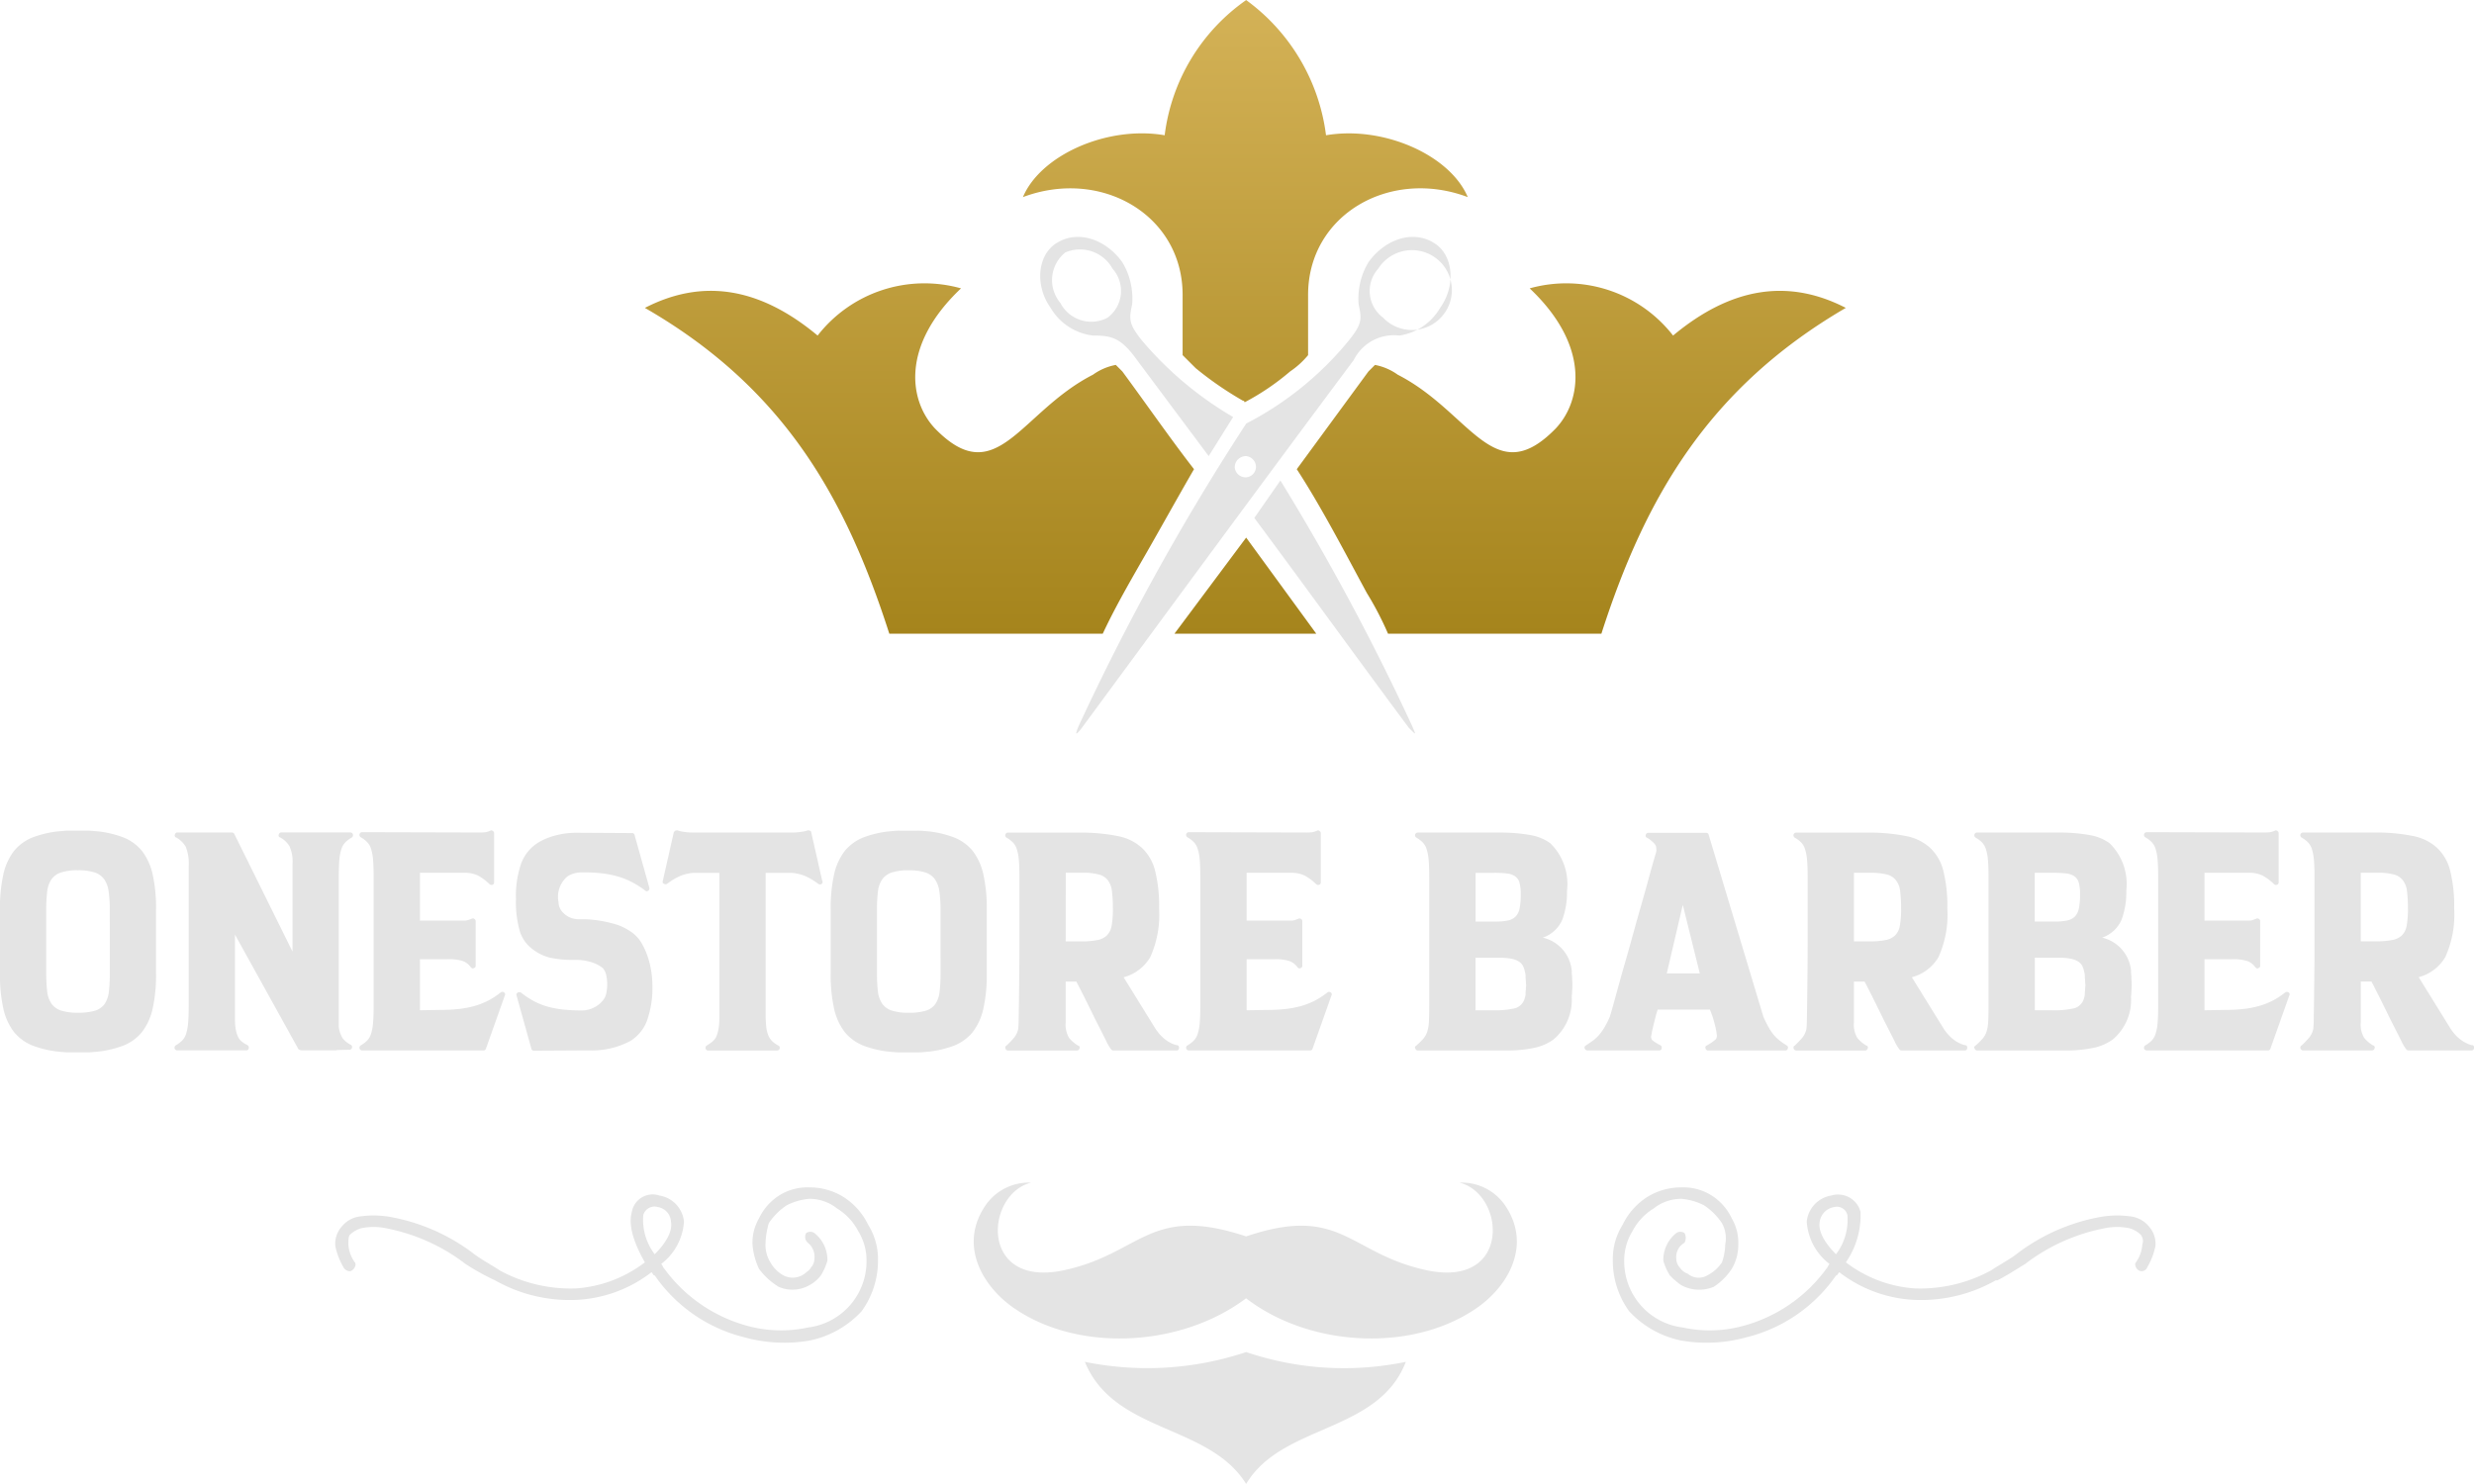 <svg xmlns="http://www.w3.org/2000/svg" xmlns:xlink="http://www.w3.org/1999/xlink" width="200" height="120" viewBox="0 0 160.001 96">
  <defs>
    <linearGradient id="linear-gradient" x1="0.5" x2="0.5" y2="1" gradientUnits="objectBoundingBox">
      <stop offset="0" stop-color="#d4b257"/>
      <stop offset="1" stop-color="#a5841c"/>
    </linearGradient>
  </defs>
  <g id="OneStore_Barber" data-name="OneStore Barber" transform="translate(-707.636 -2070.266)">
    <path id="Caminho_50212" data-name="Caminho 50212" d="M1165.721,2623.848c-2.951.738-3.372,6.746,2,5.693,5.164-1.057,5.586-4.32,11.908-2.214,6.217-2.105,6.638,1.158,11.8,2.214,5.375,1.053,4.954-4.955,2-5.693a3.4,3.4,0,0,1,2.952,1.478c1.79,2.632.105,5.373-2,6.741-4.11,2.741-10.643,2.425-14.753-.737-4.215,3.162-10.748,3.478-14.858.737-2.109-1.368-3.794-4.11-2-6.741a3.4,3.4,0,0,1,2.951-1.478Zm24.237,11.592a19.7,19.7,0,0,1-10.327-.632,20.178,20.178,0,0,1-10.432.632c1.9,4.636,8.008,4,10.432,7.9,2.318-3.9,8.537-3.268,10.327-7.9Z" transform="translate(-391.402 -477.077)" fill="#e4e4e4" fill-rule="evenodd"/>
    <path id="Caminho_50213" data-name="Caminho 50213" d="M1023.92,2111.258c-2.844-8.851-6.849-15.912-15.807-21.075,3.689-1.9,7.377-1.372,11.171,1.79a8.756,8.756,0,0,1,9.274-3.053c-3.9,3.688-3.372,7.268-1.686,9.062,4,4.11,5.48-1.053,10.221-3.478a3.684,3.684,0,0,1,1.476-.632l.421.421c1.475,2,3.16,4.426,4.636,6.324-1.159,2-2.318,4.11-3.476,6.11-.844,1.478-1.686,2.952-2.425,4.531Zm18.969-18.018v-3.9c0-5.167-5.269-8.22-10.327-6.324,1.158-2.741,5.478-4.636,9.167-4a12.556,12.556,0,0,1,5.27-8.746,12.8,12.8,0,0,1,5.165,8.746c3.688-.632,8.009,1.263,9.167,4-5.057-1.9-10.327,1.158-10.327,6.324v3.9a5.465,5.465,0,0,1-1.16,1.053,15.957,15.957,0,0,1-2.949,2,.1.1,0,0,0-.105-.105,22.17,22.17,0,0,1-3.055-2.105l-.844-.843Zm12.435.632a3.691,3.691,0,0,1,1.476.632c4.741,2.425,6.217,7.588,10.221,3.478,1.687-1.793,2.213-5.373-1.686-9.062a8.756,8.756,0,0,1,9.274,3.053c3.794-3.162,7.483-3.688,11.171-1.79-8.853,5.162-12.962,12.224-15.807,21.075h-13.8a20.708,20.708,0,0,0-1.37-2.632c-1.371-2.53-2.95-5.587-4.531-8.008l4.636-6.324.421-.421Zm-3.792,17.386h-9.169l4.636-6.215Z" transform="translate(-258.77)" fill-rule="evenodd" fill="url(#linear-gradient)"/>
    <path id="Caminho_50214" data-name="Caminho 50214" d="M1216.961,2212.934c-3.371-4.531-6.638-9.065-10.011-13.6l1.687-2.422a153.3,153.3,0,0,1,8.535,15.912c.212.527.317.632-.211.105Zm-21.18,0c5.9-8.009,11.7-15.912,17.6-23.815a2.9,2.9,0,0,1,2.952-1.583,3.69,3.69,0,0,0,2.635-1.79c1.053-1.474.842-3.478-.423-4.215-1.37-.842-3.16-.211-4.214,1.263a4.55,4.55,0,0,0-.632,2.741c.211.948.211,1.263-.634,2.316a20.984,20.984,0,0,1-6.638,5.377,155.519,155.519,0,0,0-10.853,19.6c-.21.527-.21.632.211.105Zm10.642-16.228a.682.682,0,0,0,.634-.635.706.706,0,0,0-.634-.737.72.72,0,0,0-.737.737.7.7,0,0,0,.737.635Zm8.853-10.329a2.583,2.583,0,1,0-.316-3.162,2.155,2.155,0,0,0,.316,3.162ZM1204,2195.334l-4.636-6.215c-1.054-1.478-1.688-1.583-2.846-1.583a3.674,3.674,0,0,1-2.739-1.79c-1.055-1.474-.844-3.478.421-4.215,1.371-.842,3.16-.211,4.215,1.263a4.539,4.539,0,0,1,.632,2.741c-.211.948-.211,1.263.633,2.316a22.692,22.692,0,0,0,5.9,4.956q-.792,1.263-1.581,2.527Zm-6.535-8.957a2.249,2.249,0,0,1-3.055-.948,2.294,2.294,0,0,1,.316-3.268,2.4,2.4,0,0,1,3.057,1.053,2.156,2.156,0,0,1-.318,3.162Z" transform="translate(-418.194 -95.563)" fill="#e4e4e4" fill-rule="evenodd"/>
    <path id="Caminho_50216" data-name="Caminho 50216" d="M1495.624,2631.3a.387.387,0,0,1-.528.21c-.211-.105-.316-.421-.211-.526a2.238,2.238,0,0,0,.421-1.162.646.646,0,0,0-.105-.632,1.7,1.7,0,0,0-.737-.421,3.95,3.95,0,0,0-1.581,0,12.244,12.244,0,0,0-5.163,2.32c-.528.316-1.16.737-1.791,1.053h-.105a9.784,9.784,0,0,1-5.27,1.263,8.587,8.587,0,0,1-4.848-1.79h0c-.105.105-.105.211-.21.211a9.931,9.931,0,0,1-5.794,4h0a9.676,9.676,0,0,1-4.217.21h0a6.291,6.291,0,0,1-3.371-1.9,5.574,5.574,0,0,1-1.054-3.369,4.133,4.133,0,0,1,.633-2.214,4.376,4.376,0,0,1,1.58-1.793,4.148,4.148,0,0,1,2.212-.632,3.462,3.462,0,0,1,1.792.421,3.522,3.522,0,0,1,1.476,1.583,3.088,3.088,0,0,1,.421,1.684,2.993,2.993,0,0,1-.421,1.583,4.025,4.025,0,0,1-1.16,1.158,2.426,2.426,0,0,1-2.108-.105,4.587,4.587,0,0,1-.737-.632,3.713,3.713,0,0,1-.421-.951,2.222,2.222,0,0,1,.842-1.789.481.481,0,0,1,.528,0,.67.67,0,0,1,0,.631,1.052,1.052,0,0,0-.528,1.057.806.806,0,0,0,.21.526,1.057,1.057,0,0,0,.529.421,1.1,1.1,0,0,0,1.263.105,2.509,2.509,0,0,0,.95-.842,3.83,3.83,0,0,0,.211-1.162,2.007,2.007,0,0,0-.211-1.368,4.08,4.08,0,0,0-1.16-1.158,3.906,3.906,0,0,0-1.476-.422,2.867,2.867,0,0,0-1.791.632,3.719,3.719,0,0,0-1.369,1.474,3.552,3.552,0,0,0-.526,1.793,4.315,4.315,0,0,0,3.794,4.426h0a8.181,8.181,0,0,0,3.9-.105h0a9.819,9.819,0,0,0,5.373-3.689c.105-.105.105-.211.211-.316a3.742,3.742,0,0,1-1.474-2.741,1.9,1.9,0,0,1,1.579-1.685,1.508,1.508,0,0,1,1.9,1.053,5.371,5.371,0,0,1-.948,3.267h0a8.26,8.26,0,0,0,4.425,1.685,9.579,9.579,0,0,0,4.954-1.158h0c.632-.421,1.263-.737,1.79-1.162a12.613,12.613,0,0,1,5.375-2.316,6.336,6.336,0,0,1,2,0,1.8,1.8,0,0,1,1.055.631,1.679,1.679,0,0,1,.421,1.263,4.523,4.523,0,0,1-.526,1.372Zm-21.182-2.951c-.105.526.211,1.263,1.053,2.105a3.683,3.683,0,0,0,.738-2.527.693.693,0,0,0-.844-.526,1.117,1.117,0,0,0-.948.948Z" transform="translate(-649.119 -479.05)" fill="#e4e4e4" fill-rule="evenodd"/>
    <path id="Caminho_50217" data-name="Caminho 50217" d="M863.763,2631.3c.105.21.421.316.526.21.211-.105.316-.421.211-.526a2.237,2.237,0,0,1-.421-1.162c0-.21,0-.526.105-.632a1.7,1.7,0,0,1,.737-.421,3.952,3.952,0,0,1,1.581,0,12.257,12.257,0,0,1,5.164,2.32,15.357,15.357,0,0,0,1.9,1.053h0a9.782,9.782,0,0,0,5.269,1.263,8.588,8.588,0,0,0,4.849-1.79h0c.105.105.105.211.21.211a9.935,9.935,0,0,0,5.794,4h0a9.674,9.674,0,0,0,4.217.21h0a6.283,6.283,0,0,0,3.371-1.9,5.571,5.571,0,0,0,1.055-3.369,4.145,4.145,0,0,0-.632-2.214,4.4,4.4,0,0,0-1.581-1.793,4.149,4.149,0,0,0-2.213-.632,3.462,3.462,0,0,0-1.792.421,3.537,3.537,0,0,0-1.476,1.583,3.088,3.088,0,0,0-.421,1.684,4.452,4.452,0,0,0,.421,1.583,4.506,4.506,0,0,0,1.265,1.158,2.224,2.224,0,0,0,2-.105,2.284,2.284,0,0,0,.737-.632,3.711,3.711,0,0,0,.421-.951,2.223,2.223,0,0,0-.842-1.789.48.48,0,0,0-.528,0,.494.494,0,0,0,.107.631,1.163,1.163,0,0,1,.421,1.057.8.8,0,0,1-.211.526c-.105.21-.317.316-.423.421a1.3,1.3,0,0,1-1.369.105,2.155,2.155,0,0,1-.842-.842,2.132,2.132,0,0,1-.317-1.162,5.266,5.266,0,0,1,.212-1.368,4.044,4.044,0,0,1,1.158-1.158,3.908,3.908,0,0,1,1.476-.422,2.87,2.87,0,0,1,1.792.632,3.718,3.718,0,0,1,1.368,1.474,3.552,3.552,0,0,1,.526,1.793,4.315,4.315,0,0,1-3.792,4.426h0a8.2,8.2,0,0,1-3.9-.105h0a9.821,9.821,0,0,1-5.375-3.689c-.105-.105-.105-.211-.211-.316a3.743,3.743,0,0,0,1.474-2.741,1.9,1.9,0,0,0-1.579-1.685,1.369,1.369,0,0,0-1.792,1.053c-.211.737,0,1.79.842,3.267h0a8.261,8.261,0,0,1-4.426,1.685,9.577,9.577,0,0,1-4.954-1.158h0c-.632-.421-1.263-.737-1.79-1.162a12.612,12.612,0,0,0-5.375-2.316,6.335,6.335,0,0,0-2,0,1.8,1.8,0,0,0-1.054.631,1.677,1.677,0,0,0-.422,1.263,4.482,4.482,0,0,0,.529,1.372Zm21.18-2.951c.105.526-.21,1.263-1.053,2.105a3.681,3.681,0,0,1-.739-2.527.755.755,0,0,1,.95-.526,1.013,1.013,0,0,1,.842.948Z" transform="translate(-133.913 -479.05)" fill="#e4e4e4" fill-rule="evenodd"/>
    <path id="OneStore_Barber-2" data-name="OneStore Barber" d="M-694.932-57.064a8.342,8.342,0,0,0-.071-1.18,1.829,1.829,0,0,0-.285-.793,1.223,1.223,0,0,0-.62-.448,3.344,3.344,0,0,0-1.078-.142,3.424,3.424,0,0,0-1.1.142,1.223,1.223,0,0,0-.62.448,1.743,1.743,0,0,0-.275.793,9.7,9.7,0,0,0-.061,1.18v4.089a9.7,9.7,0,0,0,.061,1.18,1.743,1.743,0,0,0,.275.793,1.223,1.223,0,0,0,.62.448,3.424,3.424,0,0,0,1.1.142,3.67,3.67,0,0,0,1.1-.132,1.17,1.17,0,0,0,.62-.437,1.744,1.744,0,0,0,.275-.793,9.919,9.919,0,0,0,.061-1.2Zm2.075-3.824a3.868,3.868,0,0,1,.692,1.505,10,10,0,0,1,.224,2.319v4.089a10,10,0,0,1-.224,2.319,3.868,3.868,0,0,1-.692,1.505,3.006,3.006,0,0,1-1.221.875,6.768,6.768,0,0,1-1.933.407,3.181,3.181,0,0,1-.417.02h-1.129a2.808,2.808,0,0,1-.407-.02,6.769,6.769,0,0,1-1.933-.407,3.006,3.006,0,0,1-1.221-.875,3.868,3.868,0,0,1-.692-1.505,10,10,0,0,1-.224-2.319v-4.089a10,10,0,0,1,.224-2.319,3.868,3.868,0,0,1,.692-1.505,3.006,3.006,0,0,1,1.221-.875,6.769,6.769,0,0,1,1.933-.407,2.808,2.808,0,0,1,.407-.02h1.129a3.18,3.18,0,0,1,.417.02,6.768,6.768,0,0,1,1.933.407A3.006,3.006,0,0,1-692.857-60.889Zm13.569-.854a1.991,1.991,0,0,0-.407.305,1.1,1.1,0,0,0-.254.427,3.031,3.031,0,0,0-.132.681q-.041.417-.041,1.088V-49.5a1.74,1.74,0,0,0,.254.743,1.506,1.506,0,0,0,.519.417.165.165,0,0,1,.081.2.16.16,0,0,1-.163.122l-.793.02a.041.041,0,0,0-.031.01.041.041,0,0,1-.031.01h-2.238a.389.389,0,0,1-.122-.031.178.178,0,0,1-.1-.071l-4.089-7.384v5.452a3.826,3.826,0,0,0,.051.681,1.91,1.91,0,0,0,.142.468.877.877,0,0,0,.244.315,2,2,0,0,0,.356.224.184.184,0,0,1,.1.163.162.162,0,0,1-.183.183h-4.435a.176.176,0,0,1-.183-.142.182.182,0,0,1,.081-.183,1.987,1.987,0,0,0,.407-.305,1.1,1.1,0,0,0,.254-.427,3.031,3.031,0,0,0,.132-.681q.041-.417.041-1.088v-9.093a2.853,2.853,0,0,0-.193-1.251,1.559,1.559,0,0,0-.62-.6.137.137,0,0,1-.081-.183.165.165,0,0,1,.163-.142h3.519a.184.184,0,0,1,.163.1l3.763,7.608v-5.676a2.356,2.356,0,0,0-.2-1.149,1.619,1.619,0,0,0-.59-.559.131.131,0,0,1-.1-.183.176.176,0,0,1,.183-.142h4.435a.176.176,0,0,1,.183.142A.182.182,0,0,1-679.289-61.743Zm9.846,10.009a.144.144,0,0,1,.061.2l-1.221,3.438a.16.16,0,0,1-.163.122H-678.6a.176.176,0,0,1-.183-.142.182.182,0,0,1,.081-.183,1.98,1.98,0,0,0,.407-.305,1.1,1.1,0,0,0,.254-.428,3.038,3.038,0,0,0,.132-.682q.041-.418.041-1.09v-8.455q0-.672-.041-1.09a3.038,3.038,0,0,0-.132-.682,1.1,1.1,0,0,0-.254-.428,1.989,1.989,0,0,0-.407-.306.182.182,0,0,1-.081-.183.176.176,0,0,1,.183-.143l7.568.02a2.805,2.805,0,0,0,.407-.02,1.325,1.325,0,0,0,.305-.1.139.139,0,0,1,.163.02.176.176,0,0,1,.081.143v3.173a.158.158,0,0,1-.1.163.184.184,0,0,1-.2-.041,3.429,3.429,0,0,0-.732-.549,1.96,1.96,0,0,0-.915-.183h-2.848v3.092h2.889a.676.676,0,0,0,.214-.031q.092-.031.254-.092a.139.139,0,0,1,.163.02.146.146,0,0,1,.081.142v2.868a.142.142,0,0,1-.122.163.079.079,0,0,1-.092.02.272.272,0,0,1-.092-.061,1.136,1.136,0,0,0-.509-.407,3,3,0,0,0-1.017-.122h-1.77v3.3l1.282-.02a11.119,11.119,0,0,0,1.221-.061,6.3,6.3,0,0,0,1.017-.193,4.8,4.8,0,0,0,.885-.346,4.9,4.9,0,0,0,.824-.539A.185.185,0,0,1-669.443-51.734Zm8.259-3.885a2.217,2.217,0,0,1,.661.732,4.768,4.768,0,0,1,.407.936A5.66,5.66,0,0,1-659.9-53a6.188,6.188,0,0,1,.061.773,6.43,6.43,0,0,1-.346,2.319,2.625,2.625,0,0,1-1.078,1.322,5.248,5.248,0,0,1-2.685.61l-3.56.02a.165.165,0,0,1-.163-.142l-.956-3.438q-.041-.1.081-.183a.118.118,0,0,1,.081-.02.283.283,0,0,1,.122.02,5.439,5.439,0,0,0,.824.549,4.469,4.469,0,0,0,.875.356,6.033,6.033,0,0,0,1.007.193,11.121,11.121,0,0,0,1.221.061,1.71,1.71,0,0,0,.9-.244,1.591,1.591,0,0,0,.59-.568,1.2,1.2,0,0,0,.112-.345,2.636,2.636,0,0,0,.051-.538,2.749,2.749,0,0,0-.061-.579,1,1,0,0,0-.224-.467,2.556,2.556,0,0,0-.427-.264,3.177,3.177,0,0,0-.559-.183,3.457,3.457,0,0,0-.8-.081,7.145,7.145,0,0,1-1.617-.142,2.914,2.914,0,0,1-1.048-.487,2.3,2.3,0,0,1-.9-1.178,6.7,6.7,0,0,1-.264-2.132,6.393,6.393,0,0,1,.346-2.325,2.7,2.7,0,0,1,1.1-1.33,4.265,4.265,0,0,1,1.109-.457,5.345,5.345,0,0,1,1.393-.173l3.56.02a.159.159,0,0,1,.163.122l.956,3.418a.175.175,0,0,1-.061.183.357.357,0,0,1-.1.041.138.138,0,0,1-.1-.041,6.486,6.486,0,0,0-.824-.529,4.857,4.857,0,0,0-.885-.366,6.255,6.255,0,0,0-1.017-.214,9.548,9.548,0,0,0-1.221-.071h-.2a1.684,1.684,0,0,0-.366.041,2.015,2.015,0,0,0-.285.092,1.441,1.441,0,0,0-.244.132,1.728,1.728,0,0,0-.57,1.668.955.955,0,0,0,.193.559,1.444,1.444,0,0,0,.376.336,1.293,1.293,0,0,0,.4.163,1.556,1.556,0,0,0,.295.041h.376a6.839,6.839,0,0,1,.885.071,7.907,7.907,0,0,1,1.129.244A3.583,3.583,0,0,1-661.184-55.62Zm12.328-3.316q.02,0,.02.041a.162.162,0,0,1-.183.183.356.356,0,0,1-.1-.041,4.258,4.258,0,0,0-.854-.509,2.855,2.855,0,0,0-.875-.2h-1.668v9.093a7.715,7.715,0,0,0,.041.875,1.936,1.936,0,0,0,.142.57,1.135,1.135,0,0,0,.254.366,1.839,1.839,0,0,0,.376.264q.1.02.1.183a.176.176,0,0,1-.183.142h-4.455q-.122,0-.163-.142a.182.182,0,0,1,.081-.183,3.152,3.152,0,0,0,.366-.254.9.9,0,0,0,.254-.336,2.085,2.085,0,0,0,.142-.5,4.343,4.343,0,0,0,.051-.722v-9.358h-1.648a2.854,2.854,0,0,0-.875.2,4.258,4.258,0,0,0-.854.509.185.185,0,0,1-.2,0q-.122-.041-.081-.183l.712-3.153a.364.364,0,0,1,.1-.1.349.349,0,0,1,.142-.02,2.2,2.2,0,0,0,.427.1,3.609,3.609,0,0,0,.549.041h6.469a3.676,3.676,0,0,0,.539-.041,2.208,2.208,0,0,0,.437-.1.349.349,0,0,1,.142.02q.081.041.081.1Zm7.649,1.872a8.333,8.333,0,0,0-.071-1.18,1.829,1.829,0,0,0-.285-.793,1.223,1.223,0,0,0-.62-.448,3.344,3.344,0,0,0-1.078-.142,3.424,3.424,0,0,0-1.1.142,1.223,1.223,0,0,0-.62.448,1.744,1.744,0,0,0-.275.793,9.714,9.714,0,0,0-.061,1.18v4.089a9.714,9.714,0,0,0,.061,1.18,1.744,1.744,0,0,0,.275.793,1.223,1.223,0,0,0,.62.448,3.424,3.424,0,0,0,1.1.142,3.67,3.67,0,0,0,1.1-.132,1.17,1.17,0,0,0,.62-.437,1.743,1.743,0,0,0,.275-.793,9.906,9.906,0,0,0,.061-1.2Zm2.075-3.824a3.868,3.868,0,0,1,.692,1.505,10,10,0,0,1,.224,2.319v4.089a10,10,0,0,1-.224,2.319,3.868,3.868,0,0,1-.692,1.505,3.006,3.006,0,0,1-1.221.875,6.768,6.768,0,0,1-1.933.407,3.181,3.181,0,0,1-.417.02h-1.129a2.806,2.806,0,0,1-.407-.02,6.768,6.768,0,0,1-1.933-.407,3.006,3.006,0,0,1-1.221-.875,3.868,3.868,0,0,1-.692-1.505,10,10,0,0,1-.224-2.319v-4.089a10,10,0,0,1,.224-2.319,3.868,3.868,0,0,1,.692-1.505,3.006,3.006,0,0,1,1.221-.875,6.768,6.768,0,0,1,1.933-.407,2.806,2.806,0,0,1,.407-.02h1.129a3.181,3.181,0,0,1,.417.02,6.768,6.768,0,0,1,1.933.407A3.006,3.006,0,0,1-639.132-60.889Zm6.021,5.859h.956a5.151,5.151,0,0,0,1.129-.092,1.2,1.2,0,0,0,.58-.295,1.192,1.192,0,0,0,.305-.62,5.969,5.969,0,0,0,.081-1.129,8.556,8.556,0,0,0-.061-1.109A1.375,1.375,0,0,0-630.4-59a1.047,1.047,0,0,0-.57-.356,4.059,4.059,0,0,0-1.078-.112h-1.058Zm7.165,6.713a.144.144,0,0,1,.163.163.162.162,0,0,1-.183.183h-4.073a.176.176,0,0,1-.122-.061,2.641,2.641,0,0,1-.326-.549q-.224-.448-.732-1.444-.285-.59-.6-1.221t-.6-1.18h-.692v2.645a1.671,1.671,0,0,0,.214.987,2.129,2.129,0,0,0,.58.5.131.131,0,0,1,.1.183.176.176,0,0,1-.183.142h-4.435a.184.184,0,0,1-.163-.1.17.17,0,0,1,0-.163.036.036,0,0,1,.041-.041,5.846,5.846,0,0,0,.519-.539,1.374,1.374,0,0,0,.254-.539,6.272,6.272,0,0,0,.031-.631q.01-.509.02-1.282t.02-1.76q.01-.987.01-2.055v-4.16q0-.671-.041-1.088a3.028,3.028,0,0,0-.132-.681,1.1,1.1,0,0,0-.254-.427,1.991,1.991,0,0,0-.407-.305.182.182,0,0,1-.081-.183.176.176,0,0,1,.183-.142h4.688a12.029,12.029,0,0,1,2.467.234,3.213,3.213,0,0,1,1.488.743,3.008,3.008,0,0,1,.856,1.465,9.3,9.3,0,0,1,.265,2.461,6.656,6.656,0,0,1-.573,3.153,2.842,2.842,0,0,1-1.721,1.3l2.014,3.255a3.035,3.035,0,0,0,.417.539,2.412,2.412,0,0,0,.407.336,2.185,2.185,0,0,0,.346.183A1.989,1.989,0,0,0-625.945-48.317Zm9.963-3.418a.144.144,0,0,1,.061.2l-1.221,3.438a.16.16,0,0,1-.163.122h-7.832a.176.176,0,0,1-.183-.142.182.182,0,0,1,.081-.183,1.984,1.984,0,0,0,.407-.305,1.106,1.106,0,0,0,.254-.428,3.035,3.035,0,0,0,.132-.682q.041-.418.041-1.09v-8.455q0-.672-.041-1.09a3.035,3.035,0,0,0-.132-.682,1.106,1.106,0,0,0-.254-.428,1.992,1.992,0,0,0-.407-.306.182.182,0,0,1-.081-.183.176.176,0,0,1,.183-.143l7.568.02a2.806,2.806,0,0,0,.407-.02,1.326,1.326,0,0,0,.305-.1.139.139,0,0,1,.163.02.176.176,0,0,1,.081.143v3.173a.158.158,0,0,1-.1.163.184.184,0,0,1-.2-.041,3.427,3.427,0,0,0-.732-.549,1.96,1.96,0,0,0-.915-.183h-2.848v3.092h2.889a.676.676,0,0,0,.214-.031q.092-.031.254-.092a.139.139,0,0,1,.163.02.146.146,0,0,1,.081.142v2.868a.142.142,0,0,1-.122.163.079.079,0,0,1-.091.02.27.27,0,0,1-.092-.061,1.136,1.136,0,0,0-.509-.407,3,3,0,0,0-1.017-.122h-1.77v3.3l1.282-.02a11.12,11.12,0,0,0,1.221-.061,6.3,6.3,0,0,0,1.017-.193,4.8,4.8,0,0,0,.885-.346,4.9,4.9,0,0,0,.824-.539A.185.185,0,0,1-615.982-51.734Zm15.6-1.363a2.162,2.162,0,0,0,.02.305q0,.142.01.285t.01.305q0,.163-.01.295t-.01.254a1.88,1.88,0,0,0-.02.264,3.339,3.339,0,0,1-1.18,2.706,3.259,3.259,0,0,1-1.231.539,8.5,8.5,0,0,1-1.882.173h-5.655a.16.16,0,0,1-.163-.122q-.081-.1.041-.183a4.531,4.531,0,0,0,.478-.468,1.308,1.308,0,0,0,.254-.468,2.7,2.7,0,0,0,.1-.641q.02-.376.02-1.027v-8.361q0-.671-.041-1.088a3.031,3.031,0,0,0-.132-.681,1.1,1.1,0,0,0-.254-.427,1.988,1.988,0,0,0-.407-.305.182.182,0,0,1-.081-.183.176.176,0,0,1,.183-.142h5.411a10.729,10.729,0,0,1,1.933.173,3.04,3.04,0,0,1,1.221.519,3.69,3.69,0,0,1,1.078,3.072,5.1,5.1,0,0,1-.305,1.872,2.107,2.107,0,0,1-1.261,1.16A2.426,2.426,0,0,1-600.379-53.1Zm-4.923-3.214a3.746,3.746,0,0,0,.8-.071.956.956,0,0,0,.5-.264,1.083,1.083,0,0,0,.254-.539,4.451,4.451,0,0,0,.071-.875,2.8,2.8,0,0,0-.081-.763.748.748,0,0,0-.285-.417,1.162,1.162,0,0,0-.529-.183,6.747,6.747,0,0,0-.814-.041H-606.6v3.153Zm-1.3,2.339v3.4h1.119a5.76,5.76,0,0,0,1.444-.132.919.919,0,0,0,.631-.7.627.627,0,0,0,.041-.234,1.54,1.54,0,0,1,.02-.254,2.47,2.47,0,0,1,.02-.305,2.162,2.162,0,0,1-.02-.305,2,2,0,0,1-.02-.285.832.832,0,0,0-.041-.264,1.366,1.366,0,0,0-.132-.4.736.736,0,0,0-.275-.285,1.5,1.5,0,0,0-.478-.173,3.887,3.887,0,0,0-.763-.061Zm20.119,5.676a.137.137,0,0,1,.081.183.165.165,0,0,1-.163.142h-5a.165.165,0,0,1-.163-.142.137.137,0,0,1,.081-.183,2.771,2.771,0,0,0,.58-.4.347.347,0,0,0,.071-.275,4.439,4.439,0,0,0-.112-.6,6.65,6.65,0,0,0-.336-1.048h-3.377q-.081.244-.153.529l-.132.529q-.061.244-.092.427a1.96,1.96,0,0,1-.051.244.369.369,0,0,0,.081.254,2.337,2.337,0,0,0,.509.315.184.184,0,0,1,.1.163q0,.183-.163.183h-4.638a.176.176,0,0,1-.183-.142q-.041-.1.081-.183.285-.183.488-.336a2.325,2.325,0,0,0,.376-.356,3.47,3.47,0,0,0,.336-.478,6.958,6.958,0,0,0,.346-.681q.02-.061.153-.529t.336-1.21q.2-.743.468-1.668t.529-1.882q.264-.956.529-1.882t.468-1.668q.2-.743.336-1.21t.153-.529a.569.569,0,0,0,.041-.214,1.166,1.166,0,0,0-.041-.275.84.84,0,0,0-.224-.264,2.018,2.018,0,0,0-.326-.244q-.142-.061-.1-.183a.165.165,0,0,1,.163-.142h3.743a.16.16,0,0,1,.163.122l3.54,11.779q.183.407.346.692a3.239,3.239,0,0,0,.326.478,2.6,2.6,0,0,0,.366.356A4.66,4.66,0,0,0-586.485-48.3Zm-5.615-4.659-1.1-4.435-1.037,4.435Zm9.968-2.075h.956a5.151,5.151,0,0,0,1.129-.092,1.2,1.2,0,0,0,.58-.295,1.192,1.192,0,0,0,.305-.62,5.969,5.969,0,0,0,.081-1.129,8.569,8.569,0,0,0-.061-1.109,1.375,1.375,0,0,0-.285-.722,1.047,1.047,0,0,0-.57-.356,4.059,4.059,0,0,0-1.078-.112h-1.058Zm7.165,6.713a.144.144,0,0,1,.163.163.162.162,0,0,1-.183.183h-4.073a.176.176,0,0,1-.122-.061,2.641,2.641,0,0,1-.326-.549q-.224-.448-.732-1.444-.285-.59-.6-1.221t-.6-1.18h-.692v2.645a1.67,1.67,0,0,0,.214.987,2.129,2.129,0,0,0,.58.5.131.131,0,0,1,.1.183.176.176,0,0,1-.183.142h-4.435a.184.184,0,0,1-.163-.1.171.171,0,0,1,0-.163.036.036,0,0,1,.041-.041,5.856,5.856,0,0,0,.519-.539,1.374,1.374,0,0,0,.254-.539,6.272,6.272,0,0,0,.031-.631q.01-.509.02-1.282t.02-1.76q.01-.987.01-2.055v-4.16q0-.671-.041-1.088a3.031,3.031,0,0,0-.132-.681,1.1,1.1,0,0,0-.254-.427,1.991,1.991,0,0,0-.407-.305.182.182,0,0,1-.081-.183.176.176,0,0,1,.183-.142h4.688a12.029,12.029,0,0,1,2.467.234,3.213,3.213,0,0,1,1.488.743,3.008,3.008,0,0,1,.856,1.465,9.3,9.3,0,0,1,.265,2.461,6.656,6.656,0,0,1-.573,3.153,2.842,2.842,0,0,1-1.721,1.3l2.014,3.255a3.035,3.035,0,0,0,.417.539,2.407,2.407,0,0,0,.407.336,2.182,2.182,0,0,0,.346.183A1.986,1.986,0,0,0-574.966-48.317Zm10.757-4.781a2.162,2.162,0,0,0,.02.305q0,.142.01.285t.01.305q0,.163-.01.295t-.01.254a1.88,1.88,0,0,0-.02.264,3.339,3.339,0,0,1-1.18,2.706,3.26,3.26,0,0,1-1.231.539,8.5,8.5,0,0,1-1.882.173h-5.655a.16.16,0,0,1-.163-.122q-.081-.1.041-.183a4.531,4.531,0,0,0,.478-.468,1.307,1.307,0,0,0,.254-.468,2.7,2.7,0,0,0,.1-.641q.02-.376.02-1.027v-8.361q0-.671-.041-1.088a3.031,3.031,0,0,0-.132-.681,1.1,1.1,0,0,0-.254-.427,1.991,1.991,0,0,0-.407-.305.182.182,0,0,1-.081-.183.176.176,0,0,1,.183-.142h5.411a10.729,10.729,0,0,1,1.933.173,3.04,3.04,0,0,1,1.221.519,3.69,3.69,0,0,1,1.078,3.072,5.1,5.1,0,0,1-.305,1.872,2.107,2.107,0,0,1-1.261,1.16A2.426,2.426,0,0,1-564.209-53.1Zm-4.923-3.214a3.746,3.746,0,0,0,.8-.071.956.956,0,0,0,.5-.264,1.083,1.083,0,0,0,.254-.539,4.451,4.451,0,0,0,.071-.875,2.807,2.807,0,0,0-.081-.763.748.748,0,0,0-.285-.417,1.162,1.162,0,0,0-.529-.183,6.748,6.748,0,0,0-.814-.041h-1.221v3.153Zm-1.3,2.339v3.4h1.119a5.759,5.759,0,0,0,1.444-.132.919.919,0,0,0,.631-.7.627.627,0,0,0,.041-.234,1.54,1.54,0,0,1,.02-.254,2.47,2.47,0,0,1,.02-.305,2.162,2.162,0,0,1-.02-.305,2,2,0,0,1-.02-.285.832.832,0,0,0-.041-.264,1.366,1.366,0,0,0-.132-.4.736.736,0,0,0-.275-.285,1.5,1.5,0,0,0-.478-.173,3.887,3.887,0,0,0-.763-.061Zm16.4,2.238a.144.144,0,0,1,.061.2l-1.221,3.438a.16.16,0,0,1-.163.122h-7.832a.176.176,0,0,1-.183-.142.182.182,0,0,1,.081-.183,1.98,1.98,0,0,0,.407-.305,1.1,1.1,0,0,0,.254-.428,3.035,3.035,0,0,0,.132-.682q.041-.418.041-1.09v-8.455q0-.672-.041-1.09a3.035,3.035,0,0,0-.132-.682,1.1,1.1,0,0,0-.254-.428,1.989,1.989,0,0,0-.407-.306.182.182,0,0,1-.081-.183.176.176,0,0,1,.183-.143l7.568.02a2.805,2.805,0,0,0,.407-.02,1.325,1.325,0,0,0,.305-.1.139.139,0,0,1,.163.02.176.176,0,0,1,.081.143v3.173a.158.158,0,0,1-.1.163.184.184,0,0,1-.2-.041,3.427,3.427,0,0,0-.732-.549,1.96,1.96,0,0,0-.915-.183h-2.848v3.092h2.889a.676.676,0,0,0,.214-.031q.092-.031.254-.092a.139.139,0,0,1,.163.02.146.146,0,0,1,.081.142v2.868a.142.142,0,0,1-.122.163.079.079,0,0,1-.092.02.272.272,0,0,1-.092-.061,1.136,1.136,0,0,0-.509-.407,3,3,0,0,0-1.017-.122h-1.77v3.3l1.282-.02a11.121,11.121,0,0,0,1.221-.061,6.3,6.3,0,0,0,1.017-.193,4.8,4.8,0,0,0,.885-.346,4.9,4.9,0,0,0,.824-.539A.185.185,0,0,1-554.038-51.734Zm4.679-3.3h.956a5.151,5.151,0,0,0,1.129-.092,1.2,1.2,0,0,0,.58-.295,1.192,1.192,0,0,0,.305-.62,5.974,5.974,0,0,0,.081-1.129,8.567,8.567,0,0,0-.061-1.109,1.376,1.376,0,0,0-.285-.722,1.048,1.048,0,0,0-.57-.356,4.058,4.058,0,0,0-1.078-.112h-1.058Zm7.165,6.713a.144.144,0,0,1,.163.163.162.162,0,0,1-.183.183h-4.073a.176.176,0,0,1-.122-.061,2.642,2.642,0,0,1-.325-.549q-.224-.448-.732-1.444-.285-.59-.6-1.221t-.6-1.18h-.692v2.645a1.671,1.671,0,0,0,.214.987,2.128,2.128,0,0,0,.58.5.131.131,0,0,1,.1.183.176.176,0,0,1-.183.142h-4.435a.184.184,0,0,1-.163-.1.171.171,0,0,1,0-.163.036.036,0,0,1,.041-.041,5.856,5.856,0,0,0,.519-.539,1.374,1.374,0,0,0,.254-.539,6.272,6.272,0,0,0,.031-.631q.01-.509.02-1.282t.02-1.76q.01-.987.01-2.055v-4.16q0-.671-.041-1.088a3.031,3.031,0,0,0-.132-.681,1.1,1.1,0,0,0-.254-.427,1.988,1.988,0,0,0-.407-.305.182.182,0,0,1-.081-.183.176.176,0,0,1,.183-.142h4.688a12.029,12.029,0,0,1,2.467.234,3.213,3.213,0,0,1,1.488.743,3.008,3.008,0,0,1,.856,1.465,9.3,9.3,0,0,1,.265,2.461,6.656,6.656,0,0,1-.573,3.153,2.842,2.842,0,0,1-1.721,1.3l2.014,3.255a3.035,3.035,0,0,0,.417.539,2.407,2.407,0,0,0,.407.336,2.185,2.185,0,0,0,.346.183A1.989,1.989,0,0,0-542.193-48.317Z" transform="translate(1409.668 2186.191)" fill="#e4e4e4"/>
  </g>
</svg>

